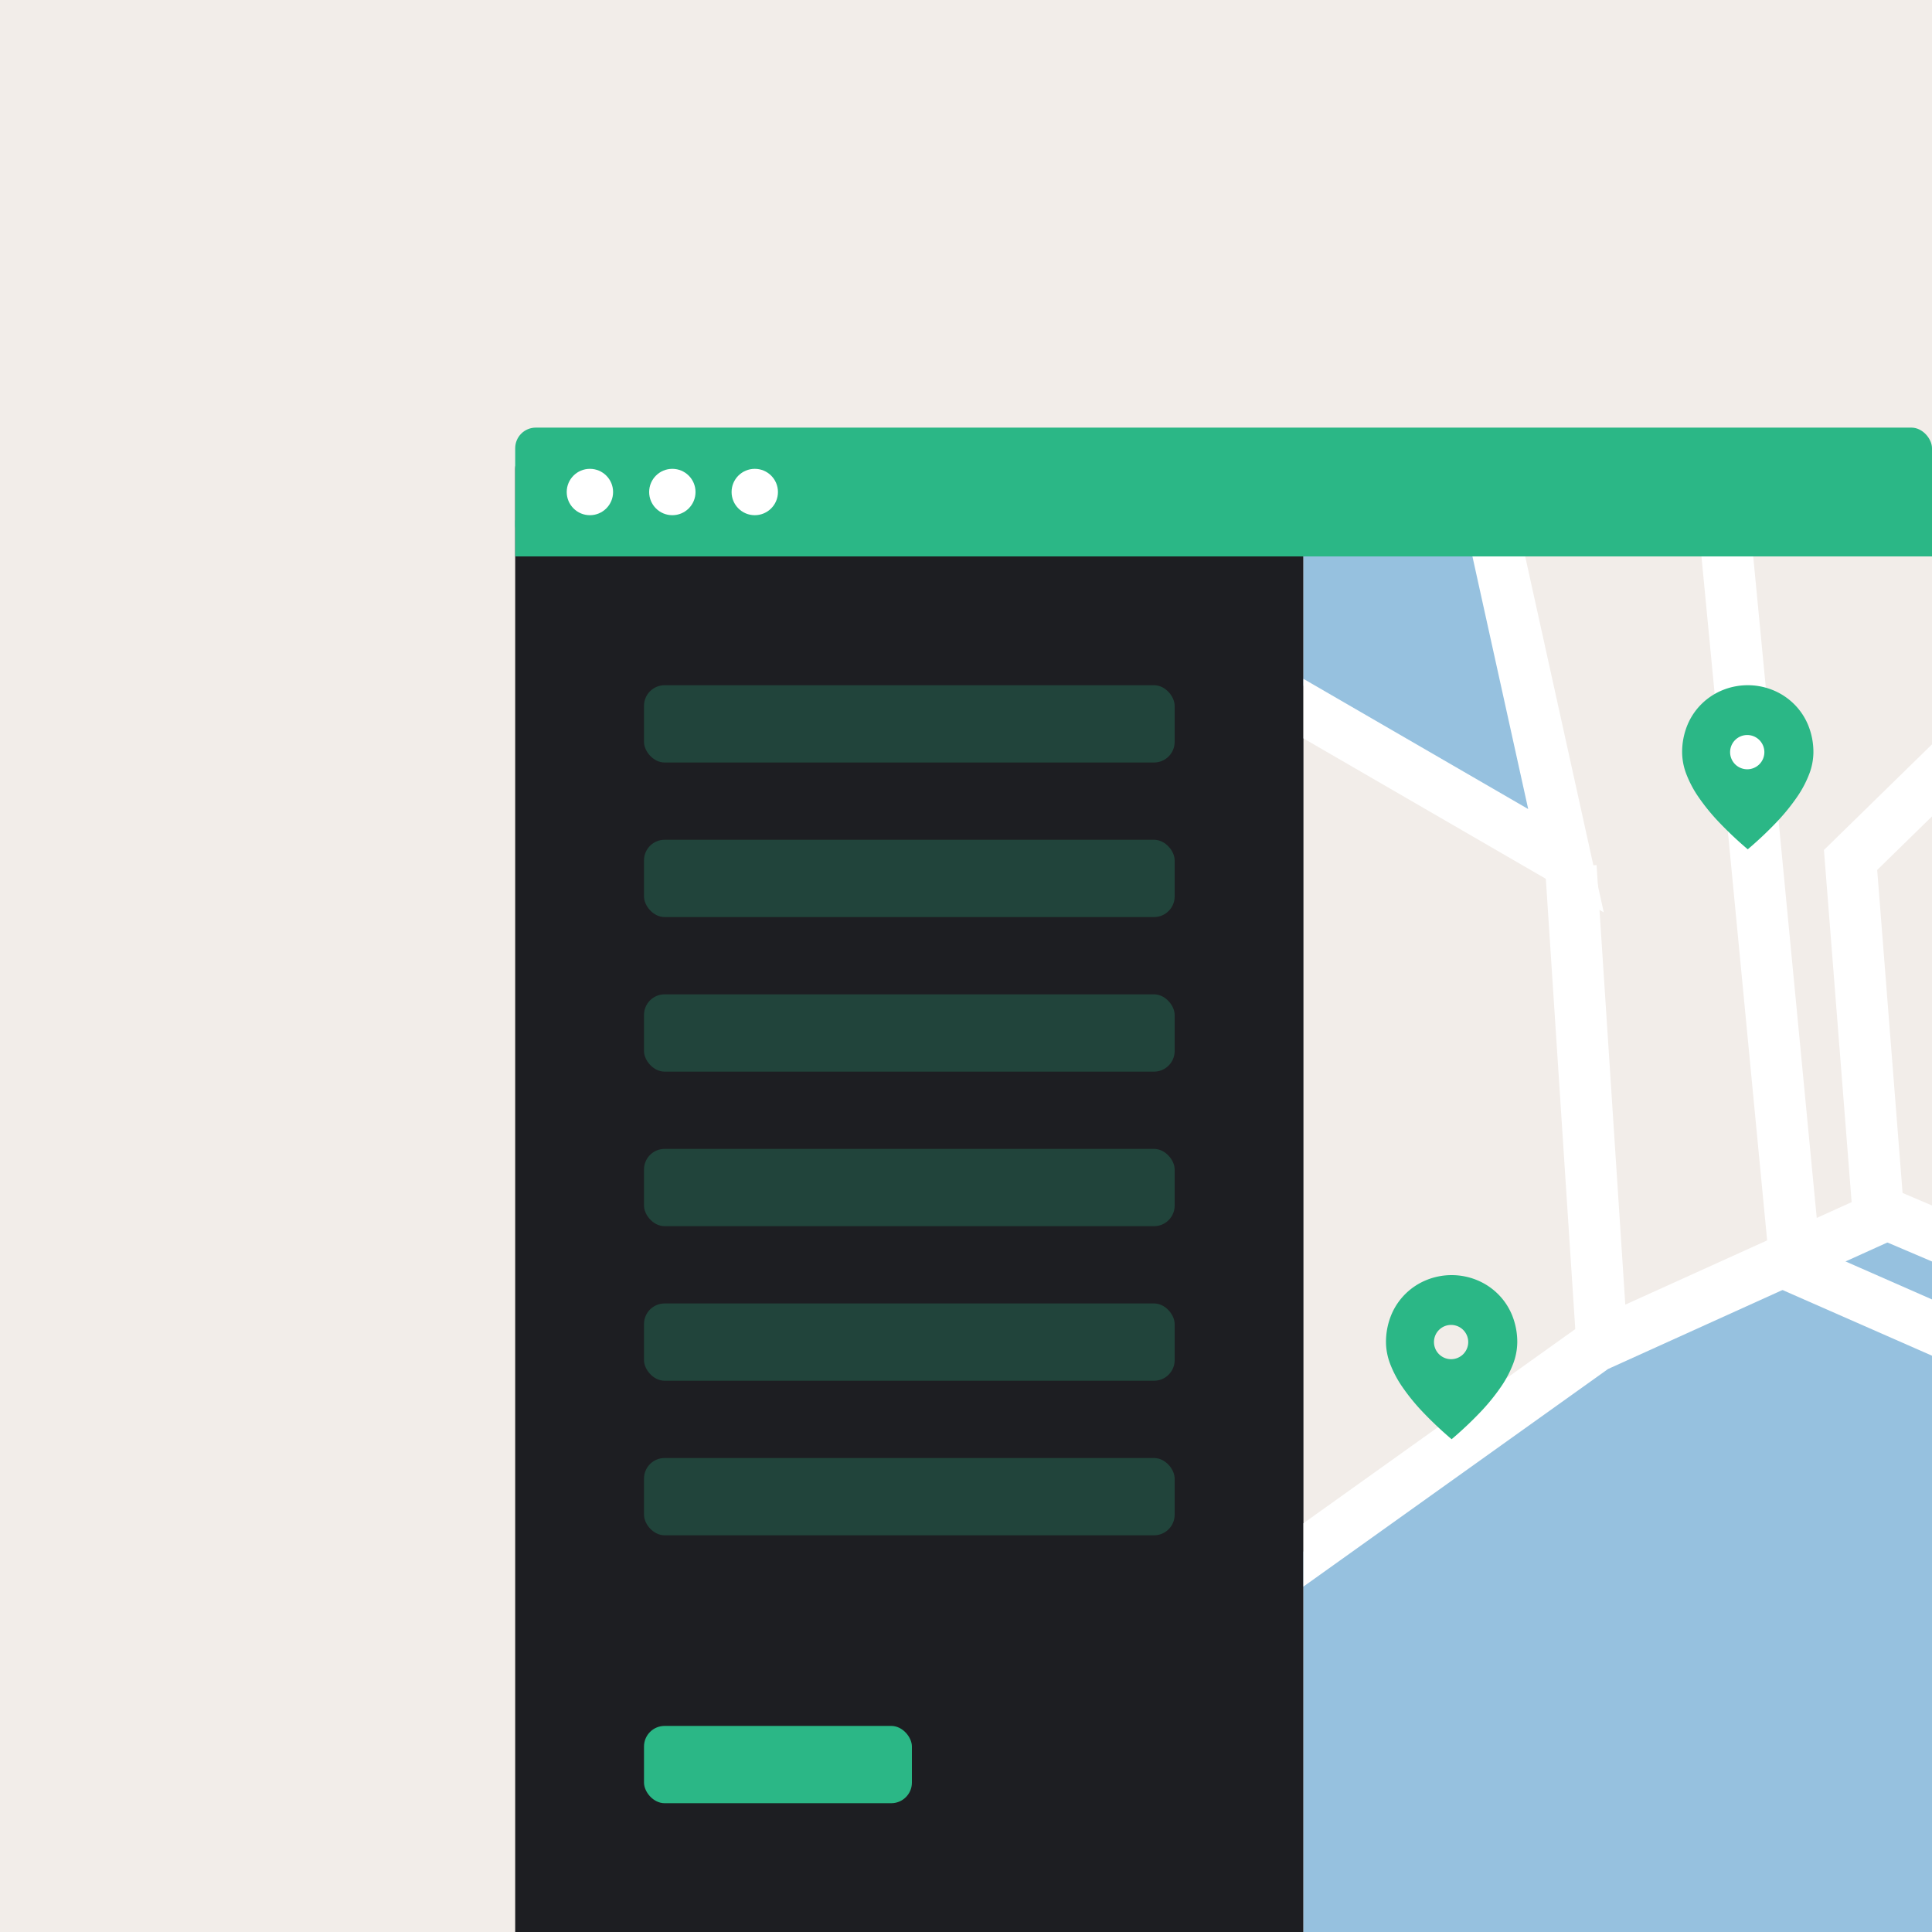 <svg xmlns="http://www.w3.org/2000/svg" xmlns:xlink="http://www.w3.org/1999/xlink" width="375" height="375" viewBox="0 0 375 375"><rect x="0" y="0" width="375" height="375" fill="#808080" stroke="none"/><defs><clipPath id="a"><rect width="272" height="272" fill="#fff"/></clipPath><clipPath id="c"><rect width="375" height="375"/></clipPath></defs><g id="b" clip-path="url(#c)"><rect width="375" height="375" fill="#fff"/><rect width="375" height="375" fill="#f2ede9"/><rect width="275" height="293" rx="4" transform="translate(100 87)" fill="#1d1e22"/><g transform="translate(-49 -1622)"><rect width="275" height="23" rx="4" transform="translate(149 1705)" fill="#2bb786"/><rect width="275" height="7" transform="translate(149 1723)" fill="#2bb786"/></g><g transform="translate(-265 -1622)"><circle cx="4.5" cy="4.5" r="4.5" transform="translate(375 1713)" fill="#fff"/><circle cx="4.5" cy="4.5" r="4.5" transform="translate(391 1713)" fill="#fff"/><circle cx="4.5" cy="4.5" r="4.5" transform="translate(407 1713)" fill="#fff"/></g><rect width="133" height="272" transform="translate(253 108)" fill="#f2ede9"/><g opacity="0.25"><rect width="103" height="15" rx="4" transform="translate(125 133)" fill="#2bb786"/><rect width="103" height="15" rx="4" transform="translate(125 193)" fill="#2bb786"/><rect width="103" height="15" rx="4" transform="translate(125 253)" fill="#2bb786"/><rect width="103" height="15" rx="4" transform="translate(125 163)" fill="#2bb786"/><rect width="103" height="15" rx="4" transform="translate(125 223)" fill="#2bb786"/><rect width="103" height="15" rx="4" transform="translate(125 283)" fill="#2bb786"/></g><rect width="52" height="15" rx="4" transform="translate(125 335)" fill="#2bb786"/><g transform="translate(253 108)" clip-path="url(#a)"><path d="M0,0H272V272H0Z" transform="translate(0.215)" fill="#f2ede9"/><path d="M4324.867,1655.974l28.735,22.988,27.5,12.726-16.01-74.712-46.387,9.852Z" transform="translate(-4330 -1635)" fill="#96c1df"/><path d="M4823.493,1720.161l60.248,34.9-20.2-91.5" transform="translate(-4832.785 -1696)" fill="none" stroke="#fff" stroke-width="10"/><path d="M4801.984,1910.422l69.375-47.869,40.238-22.2,33.994-15.262,167.194,89.494v55.5l-285.132,10.406Z" transform="translate(-4832.785 -1696)" fill="#96c1df"/><path d="M4911.6,1659.978l16.716,174.071,181.7,79.843" transform="translate(-4832.785 -1696)" fill="none" stroke="#fff" stroke-width="10"/><path d="M4816.555,1901.4l72.844-52.031,58.379-26.438" transform="translate(-4832.785 -1696)" fill="none" stroke="#fff" stroke-width="10"/><path d="M5008.979,1686.472l-70,68.45,5.349,68.043s161.008,68.728,164.477,68.728" transform="translate(-4832.785 -1696)" fill="none" stroke="#fff" stroke-width="10"/><path d="M4884.689,1756.236l5.87,89.814" transform="translate(-4832.785 -1696)" fill="none" stroke="#fff" stroke-width="10"/></g><g transform="translate(269.02 247.5)"><path d="M12.74,31.851h0A71.633,71.633,0,0,1,7.169,26.6,39.833,39.833,0,0,1,3.187,21.72,21.236,21.236,0,0,1,.8,17.207,12.056,12.056,0,0,1,0,13.059,13.805,13.805,0,0,1,1.05,7.672,12.378,12.378,0,0,1,3.862,3.555,12.51,12.51,0,0,1,7.928.925a12.98,12.98,0,0,1,9.625,0,12.51,12.51,0,0,1,4.066,2.63,12.376,12.376,0,0,1,2.812,4.117,13.8,13.8,0,0,1,1.05,5.386,12.055,12.055,0,0,1-.8,4.148,21.239,21.239,0,0,1-2.39,4.514A39.811,39.811,0,0,1,18.312,26.6,71.59,71.59,0,0,1,12.74,31.85Zm0-28.666a9.5,9.5,0,0,0-9.555,9.874,12.343,12.343,0,0,0,2.359,6.466,43.829,43.829,0,0,0,7.2,8.09,43.83,43.83,0,0,0,7.2-8.09A12.343,12.343,0,0,0,22.3,13.059,9.5,9.5,0,0,0,12.74,3.185Z" transform="translate(0 0)" fill="#2bb786"/><path d="M11.918,27.94h0l-1.686-.674L7.758,25.748l-5.509-8.1L0,11.611V7.2L3.935,2.361,9.388,0l5.9.675,4.835,3.2,2.08,6.015-2.867,9.051L11.918,27.94ZM11,8.287a3.325,3.325,0,1,0,3.325,3.325A3.328,3.328,0,0,0,11,8.287Z" transform="translate(1.638 1.38)" fill="#2bb786"/></g><g transform="translate(326.5 133)"><path d="M12.74,31.851h0A71.633,71.633,0,0,1,7.169,26.6,39.833,39.833,0,0,1,3.187,21.72,21.236,21.236,0,0,1,.8,17.207,12.056,12.056,0,0,1,0,13.059,13.805,13.805,0,0,1,1.05,7.672,12.378,12.378,0,0,1,3.862,3.555,12.51,12.51,0,0,1,7.928.925a12.98,12.98,0,0,1,9.625,0,12.51,12.51,0,0,1,4.066,2.63,12.376,12.376,0,0,1,2.812,4.117,13.8,13.8,0,0,1,1.05,5.386,12.055,12.055,0,0,1-.8,4.148,21.239,21.239,0,0,1-2.39,4.514A39.811,39.811,0,0,1,18.312,26.6,71.59,71.59,0,0,1,12.74,31.85Zm0-28.666a9.5,9.5,0,0,0-9.555,9.874,12.343,12.343,0,0,0,2.359,6.466,43.829,43.829,0,0,0,7.2,8.09,43.83,43.83,0,0,0,7.2-8.09A12.343,12.343,0,0,0,22.3,13.059,9.5,9.5,0,0,0,12.74,3.185Z" transform="translate(0 0)" fill="#2bb786"/><path d="M11.918,27.94h0l-1.686-.674L7.758,25.748l-5.509-8.1L0,11.611V7.2L3.935,2.361,9.388,0l5.9.675,4.835,3.2,2.08,6.015-2.867,9.051L11.918,27.94ZM11,8.287a3.325,3.325,0,1,0,3.325,3.325A3.328,3.328,0,0,0,11,8.287Z" transform="translate(1.638 1.38)" fill="#2bb786"/></g></g></svg>